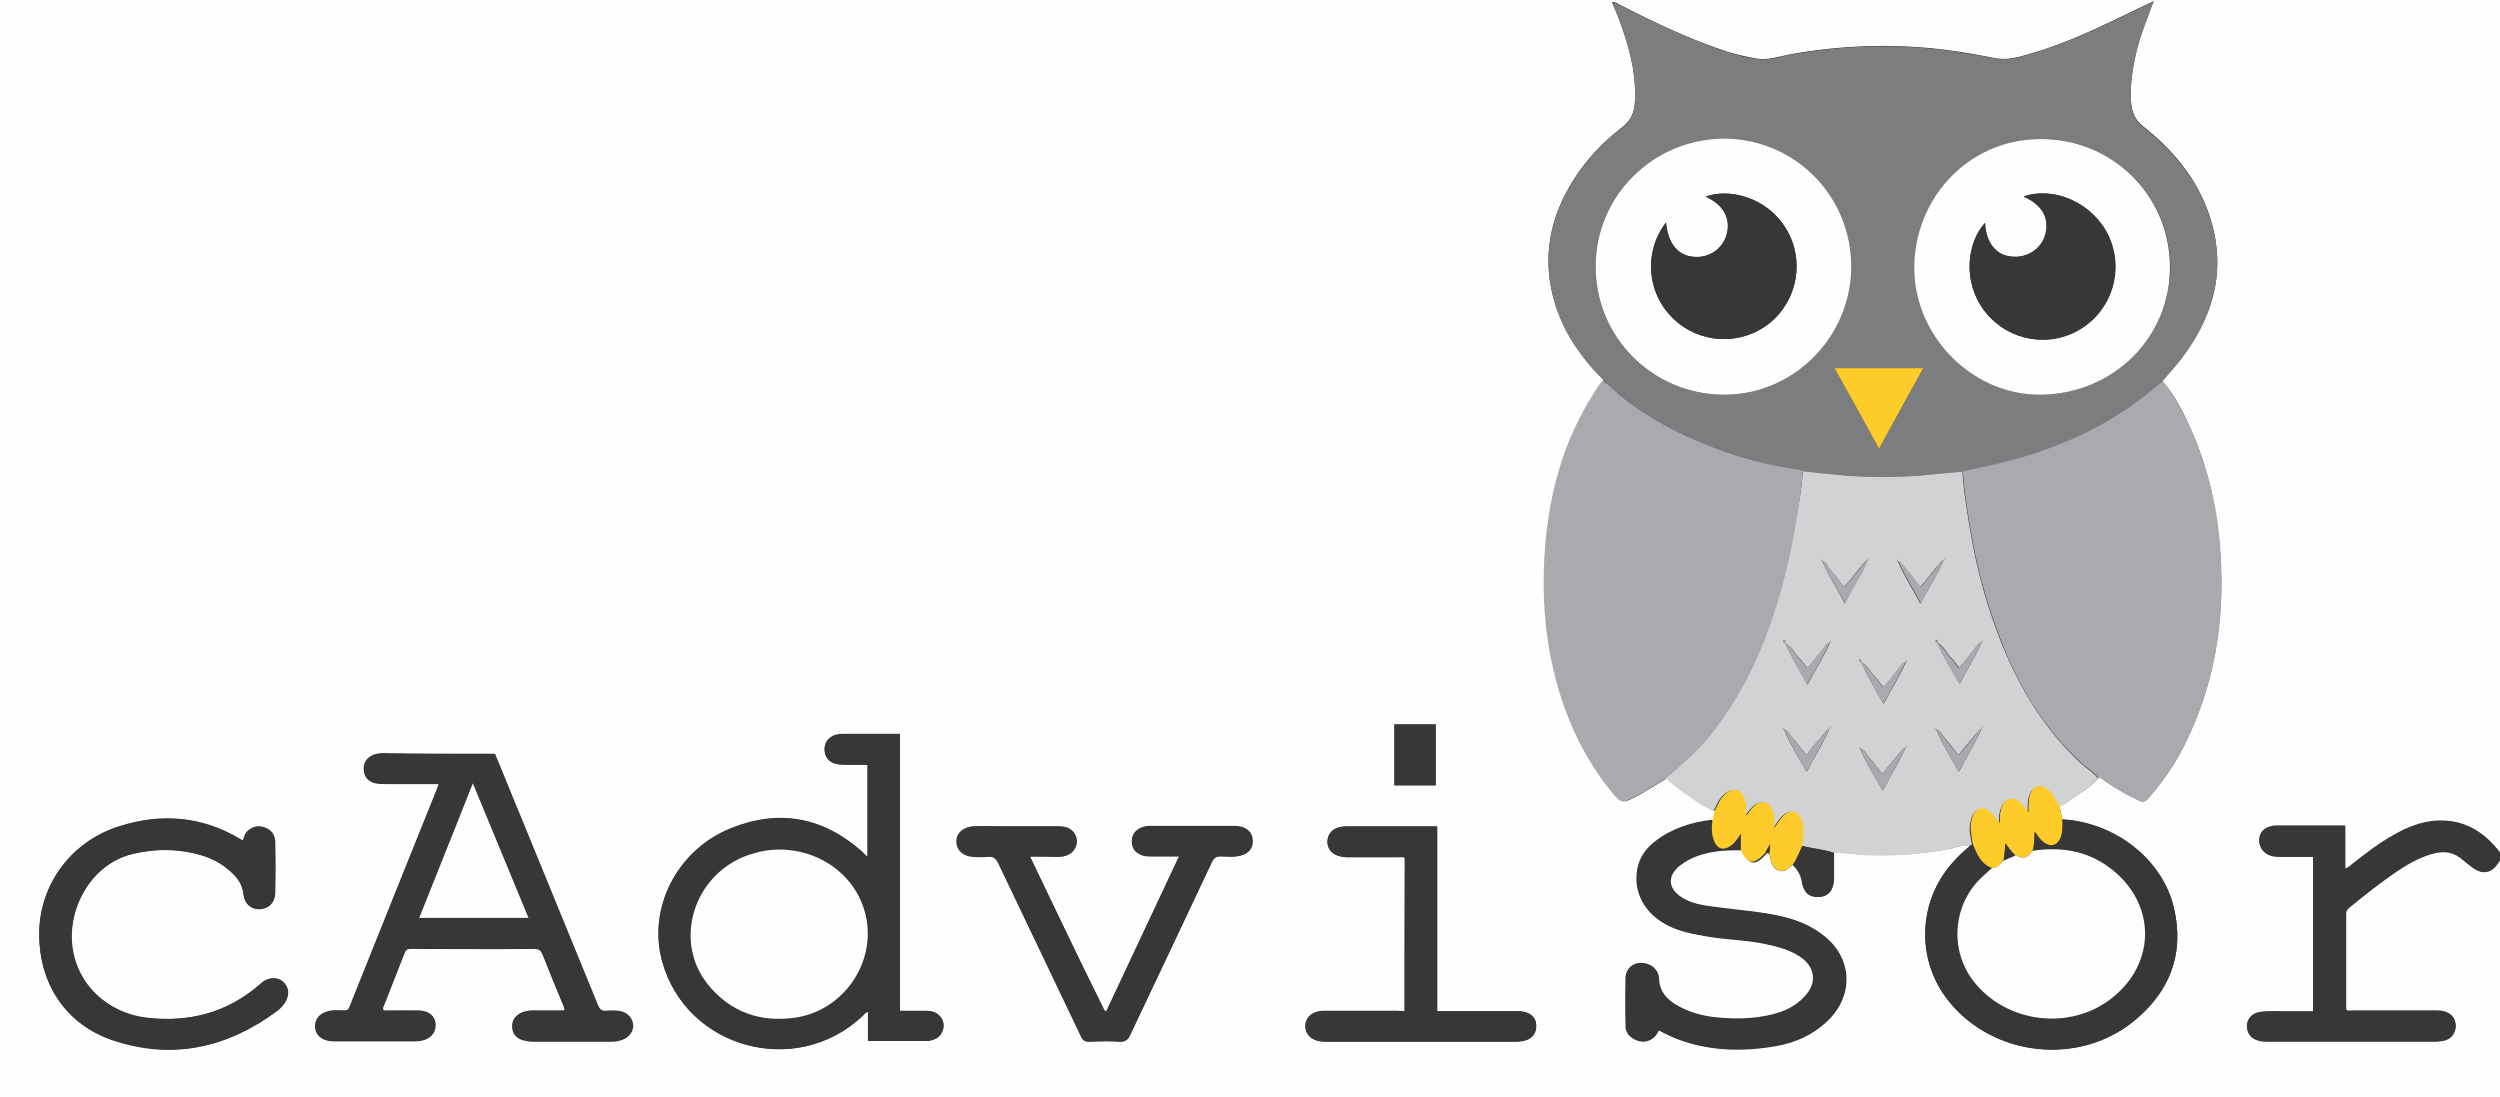<?xml version="1.0" encoding="utf-8"?>
<!-- Generator: Adobe Illustrator 22.0.1, SVG Export Plug-In . SVG Version: 6.00 Build 0)  -->
<svg version="1.1" id="Ebene_1" xmlns="http://www.w3.org/2000/svg" xmlns:xlink="http://www.w3.org/1999/xlink" x="0px" y="0px"
	 viewBox="0 0 611.2 268.3" style="enable-background:new 0 0 611.2 268.3;" xml:space="preserve">
<rect x="0" y="0" width="611.2" height="268.3" fill="#333333" stroke="none"/>
<style type="text/css">
	.st0{fill:#FEFEFE;}
	.st1{fill:#393637;}
	.st2{fill:#7B7D7F;}
	.st3{fill:#D1D2D4;}
	.st4{fill:#A8AAAD;}
	.st5{fill:#FDCB2A;}
</style>
<g>
	<path class="st0" d="M611.2,210.3c0,19.3,0,38.6,0,57.9c-203.7,0-407.5,0-611.2,0C0,178.9,0,89.4,0,0c203.7,0,407.5,0,611.2,0
		c0,69.5,0,139,0,208.5c-3.8-5.1-8.8-8-15.3-7.7c-3.8,0.2-7.3,1.6-10.6,3.5c-3.5,2-6.8,4.5-10,7c-0.5,0.4-1,1-1.9,1.2
		c0-3.6,0-7,0-10.5c-5.8,0-11.5,0-17.1,0c-0.5,0-0.9,0.1-1.4,0.3c-1.5,0.5-2.5,1.8-2.5,3.3c0,1.5,0.9,2.9,2.4,3.5
		c0.9,0.4,1.9,0.4,2.9,0.4c2.6,0,5.2,0,7.9,0c0,12.7,0,25.2,0,37.9c-2,0-3.9,0-5.8,0c-2.4,0-4.9-0.2-7.3,0.2
		c-1.9,0.3-3.1,1.6-3.1,3.3c-0.1,1.8,1,3.2,3,3.6c0.8,0.2,1.5,0.2,2.3,0.2c13.5,0,27,0,40.4,0c0.9,0,1.8-0.1,2.6-0.3
		c1.6-0.4,2.6-1.8,2.7-3.4c0-1.7-0.9-2.9-2.5-3.5c-0.9-0.3-1.8-0.3-2.8-0.3c-6.6,0-13.2,0-19.8,0c-0.5,0-1.1,0.1-1.6-0.1
		c-0.1-0.1-0.1-0.2-0.1-0.3c0-7.8,0-15.7,0-23.5c0-0.7,0.4-1,0.8-1.4c3.5-2.9,7.1-5.7,10.8-8.3c2.9-2,5.9-3.8,9.3-4.8
		c2.5-0.7,4.8-0.7,6.9,0.9c0.8,0.6,1.6,1.3,2.4,1.9C606.8,214.1,609.2,213.8,611.2,210.3z M432.6,208.7c0.1,0.3,0.1,0.6,0.2,0.9
		c0.2,1.4,0.6,2.7,2,3.2c1.4,0.6,2.3-0.4,3.3-1.2c0.1-0.1,0.2-0.1,0.2-0.2c1.2,1.1,2,2.5,2.2,4.1c0.4,2.7,1.8,3.8,4.2,3.7
		c2.2-0.1,3.5-1.7,3.6-4.2c0-2.2,0-4.4,0-6.6c2.8,0,5.5,0.5,8.3,0.6c6.5,0.2,13-0.2,19.5-1.4c1.9-0.3,3.6-1.1,5.6-0.9
		c-1.4,1.3-2.8,2.5-4,3.8c-8.9,9.6-9.4,24.2-1.2,34.3c10.8,13.4,31.4,15.8,44.9,5c9-7.2,12.7-16.5,10.1-27.8
		c-2.7-11.9-14.4-21-27.3-21.7c-0.2-1.1-0.5-2.2-0.7-3.3c0.9-0.1,1.6-0.7,2.3-1.2c2.5-1.8,5.3-3.3,7.3-5.7c0.7,0,1.1,0.5,1.6,0.9
		c2.7,1.8,5.4,3.4,8.3,4.7c0.8,0.4,1.4,0.3,2-0.4c3.6-4.1,6.7-8.5,9.1-13.4c7.4-14.7,9.8-30.4,8.7-46.7c-0.7-10.3-2.8-20.2-6.9-29.6
		c-1.9-4.4-4.1-8.8-7.3-12.5c1.6-1.9,3.4-3.8,4.9-5.8c8.3-11,11.1-23,6.1-36.2c-3.1-8.2-8.7-14.7-15.5-20.1
		c-2.1-1.6-2.9-3.6-3.1-6.1c-0.3-4.3,0.4-8.5,1.4-12.7c1-4,2.5-7.8,4-11.7c0.2-0.1,0.2-0.2,0.1-0.3c-0.1,0.1-0.1,0.1-0.2,0.2
		c-1.2,0.6-2.4,1.1-3.6,1.7c-8.7,4.2-17.3,8.5-26.6,11.1c-2.7,0.8-5.5,1.6-8.4,1c-5.1-1-10.2-1.9-15.4-2.4
		c-11.6-1.1-23.2-0.6-34.7,1.5c-2.7,0.5-5.4,1.5-8.2,1c-2.3-0.4-4.6-0.9-6.9-1.6c-9.3-3-18-7.2-26.6-11.6c-0.5-0.3-1-0.7-1.8-0.6
		c0.6,1.4,1.2,2.8,1.7,4.1c2.4,6.5,4.3,13.1,3.9,20.2c-0.1,2.5-0.9,4.6-3.1,6.3c-4.8,3.7-8.9,8-12.1,13.2c-5,8-7.1,16.6-5.3,26
		c1.6,8.3,5.8,15.2,11.6,21.3c0.4,0.5,1.1,0.8,1.2,1.6c-0.9,0.7-1.4,1.7-2,2.7c-7.8,12.1-11.3,25.5-12.2,39.7
		c-0.7,11.3,0.3,22.5,3.6,33.5c2.9,9.5,7.3,18.1,13.8,25.7c1,1.2,1.8,1.4,3.3,0.7c3.2-1.5,6.1-3.5,9.1-5.3c0.9,0.8,1.8,1.6,2.7,2.3
		c2.9,2.2,5.8,4.3,9.2,5.9c-0.2,0.7-0.3,1.5-0.5,2.2c-5.1,0.7-9.9,2.1-14,5.3c-2.6,2.1-4.3,4.7-4.5,8.1c-0.4,5.2,2.5,9.8,7.6,12.4
		c3,1.5,6.2,2,9.5,2.6c4.6,0.8,9.4,0.8,14,1.8c3.4,0.7,6.9,1.6,9.7,3.9c2.8,2.3,3.2,5.6,0.8,8.5c-1.7,2.1-3.9,3.5-6.4,4.4
		c-4.8,1.6-9.8,1.8-14.8,1.4c-3.8-0.3-7.5-1.2-10.9-3.2c-2.5-1.5-4.3-3.4-4.4-6.6c-0.1-2.1-1.8-3.6-3.9-3.6c-2.1,0-3.8,1.4-3.9,3.6
		c-0.1,3.9-0.1,7.8,0,11.8c0,1.6,0.9,2.8,2.5,3.4c1.6,0.6,3.1,0.2,4.3-1c0.4-0.4,0.7-1,1-1.5c1.3,0.6,2.6,1.3,3.9,1.9
		c8,3.2,16.2,3.4,24.5,2c5.2-0.9,9.7-3,13.4-6.8c5.8-6.1,5.3-14.7-1.2-20c-2.8-2.3-6-3.7-9.5-4.6c-5.6-1.4-11.4-1.7-17.1-2.5
		c-3-0.4-6-0.8-8.6-2.6c-3.2-2.2-3.4-5.1-0.4-7.6c1.4-1.1,2.9-1.9,4.6-2.5c3.5-1.2,7.2-1.4,10.8-1.3c1.4,3.6,3.1,3.9,5.7,1
		c0.1-0.1,0.2-0.2,0.3-0.3C431.9,208.5,432.3,208.6,432.6,208.7z M121,184.3c-9.3,0-18.6,0-27.8,0c-0.5,0-1,0.1-1.5,0.2
		c-1.8,0.4-2.8,1.7-2.8,3.4c0,1.8,0.9,3.1,2.8,3.6c0.9,0.2,1.7,0.2,2.6,0.2c4.3,0,8.5,0,12.9,0c-0.1,0.3-0.1,0.5-0.2,0.7
		c-7.2,17.9-14.4,35.8-21.6,53.8c-0.3,0.8-0.7,1-1.5,1c-1.4,0-2.9-0.2-4.3,0.3c-1.7,0.5-2.6,1.8-2.6,3.4c0,1.6,1,2.9,2.6,3.4
		c0.9,0.3,1.8,0.3,2.8,0.3c6.1,0,12.3,0,18.4,0c0.9,0,1.9,0,2.8-0.3c1.8-0.5,2.8-2,2.6-3.9c-0.2-1.9-1.7-3.2-4.1-3.2
		c-2.9-0.1-5.8,0-8.6,0c-0.3-0.6,0.1-1,0.2-1.4c1.6-4.2,3.3-8.3,4.9-12.5c0.4-1,0.8-1.3,1.9-1.3c10.1,0,20.1,0.1,30.2,0
		c1.1,0,1.5,0.4,1.9,1.3c1.6,4.1,3.3,8.2,5,12.3c0.2,0.5,0.5,0.9,0.3,1.6c-1.6,0-3.2,0-4.9,0c-1.7,0-3.4-0.2-5.1,0.3
		c-1.7,0.5-2.8,1.8-2.7,3.5c0,1.7,1.1,3,2.9,3.4c0.9,0.2,1.7,0.3,2.6,0.3c6.1,0,12.3,0,18.4,0c0.7,0,1.4,0,2.1-0.2
		c2.1-0.4,3.4-1.9,3.3-3.7c-0.1-1.9-1.5-3.3-3.7-3.5c-1-0.1-2-0.1-2.9,0c-1.1,0.1-1.6-0.4-2-1.4c-6.1-14.9-12.2-29.8-18.3-44.7
		C125.6,195.5,123.3,189.9,121,184.3z M212.1,209.5c-0.6-0.5-0.9-0.8-1.3-1.2c-9.6-8.5-20.4-10.5-32.2-5.7
		c-13.1,5.3-20.3,19.5-16.7,32.5c5.9,21.3,32.8,28.6,49,13.3c0.4-0.3,0.6-0.8,1.3-1c0,2.4,0,4.7,0,7.1c4.9,0,9.7,0,14.5,0
		c0.5,0,1-0.1,1.5-0.3c2.5-0.8,3.3-4,1.5-5.8c-0.9-1-2.1-1.2-3.4-1.2c-2,0-4.1,0-6.3,0c0-22.7,0-45.1,0-67.7c-4.8,0-9.4,0-14.1,0
		c-0.5,0-1,0.1-1.5,0.2c-1.8,0.4-2.9,1.8-2.8,3.6c0,1.8,1.2,3.2,2.9,3.5c1,0.2,2.1,0.2,3.1,0.2c1.5,0,3,0,4.5,0
		C212.1,194.5,212.1,201.8,212.1,209.5z M59.4,205.5c-0.3-0.1-0.4-0.2-0.5-0.2c-9.4-5.7-19.5-6.5-29.8-3.2
		c-11.6,3.7-19.3,14.1-19.5,25.8c-0.2,12.5,6.4,22.6,18.1,26.5c14.5,4.8,27.8,1.8,40-7.2c1-0.7,1.8-1.7,2.3-2.8
		c0.6-1.4,0.5-2.7-0.5-3.9c-1.1-1.2-2.4-1.5-3.9-1.1c-0.8,0.2-1.5,0.7-2.1,1.3c-8,6.9-17.3,9.3-27.6,8.2
		c-9.4-1.1-17.7-8.2-18.4-18.6c-0.6-9.2,5.3-19.2,14.9-21.5c5.8-1.4,11.7-1.3,17.4,0.5c2.8,0.9,5.2,2.4,7.3,4.5
		c1.4,1.4,2.2,2.9,2.4,4.9c0.3,2.3,1.9,3.7,4,3.6c2.1-0.1,3.6-1.5,3.7-3.8c0.1-4.2,0.1-8.5,0-12.7c0-1.6-0.9-2.8-2.5-3.4
		c-1.6-0.5-2.9-0.2-4.2,0.8C59.9,203.7,59.7,204.5,59.4,205.5z M251.8,209.4c2.3,0,4.4,0,6.6,0c0.8,0,1.6,0,2.4-0.3
		c1.5-0.5,2.5-1.9,2.5-3.4c0-1.5-1-2.9-2.4-3.4c-0.8-0.3-1.7-0.3-2.6-0.3c-4.2,0-8.4,0-12.5,0c-2.6,0-5.2-0.1-7.7,0
		c-2.4,0.1-4,1.6-4.1,3.6c0,2.1,1.6,3.6,4.1,3.8c1.1,0.1,2.3,0.1,3.4,0c1.4-0.2,2.1,0.4,2.8,1.7c6.7,14,13.4,28.1,20.1,42.1
		c0.5,1.1,1.1,1.5,2.3,1.4c2.4-0.1,4.8-0.1,7.1,0c1.5,0.1,2.1-0.5,2.6-1.7c6.6-14,13.3-28,19.9-42.1c0.5-1.1,1.2-1.6,2.4-1.5
		c1.7,0.1,3.4,0.3,5.1-0.3c1.6-0.5,2.5-1.7,2.5-3.3c0-1.7-0.9-3-2.5-3.5c-0.6-0.2-1.3-0.3-2-0.3c-6.8,0-13.6,0-20.4,0
		c-0.8,0-1.6,0.1-2.3,0.4c-1.4,0.6-2.2,1.7-2.2,3.2c0,1.6,0.7,2.8,2.2,3.4c0.9,0.4,1.8,0.4,2.7,0.4c2.1,0,4.2,0,6.6,0
		c-6,12.8-11.9,25.3-17.8,37.9c-0.2,0-0.4,0-0.5-0.1C263.9,234.7,257.9,222.1,251.8,209.4z M343.4,247.2c-0.7,0-1.3,0-1.8,0
		c-5.7,0-11.4,0-17,0c-0.9,0-1.9,0-2.8,0.3c-1.6,0.6-2.6,1.9-2.6,3.5c0,1.6,1.1,2.9,2.7,3.4c0.9,0.3,1.8,0.3,2.8,0.3
		c15.1,0,30.3,0,45.4,0c0.9,0,1.9,0,2.8-0.3c1.8-0.5,2.8-1.9,2.7-3.8c-0.1-2-1.7-3.3-4.3-3.3c-6,0-12.1,0-18.1,0c-0.6,0-1.1,0-1.8,0
		c0-7.6,0-15.1,0-22.6c0-7.5,0-15,0-22.6c-7.6,0-14.9,0-22.3,0c-2.8,0-4.5,1.4-4.5,3.7c-0.1,2.2,1.7,3.7,4.6,3.8c0.5,0,1,0,1.5,0
		c3.8,0,7.5,0,11.3,0c0.5,0,1-0.2,1.5,0.2C343.4,222.1,343.4,234.5,343.4,247.2z M351,177.1c-3.5,0-6.8,0-10.1,0c0,5,0,10,0,14.9
		c3.4,0,6.7,0,10.1,0C351,187.1,351,182.1,351,177.1z"/>
	<path class="st1" d="M611.2,210.3c-2,3.4-4.5,3.8-7.5,1.1c-0.8-0.7-1.6-1.3-2.4-1.9c-2.1-1.6-4.5-1.6-6.9-0.9
		c-3.4,1-6.4,2.8-9.3,4.8c-3.7,2.6-7.3,5.5-10.8,8.3c-0.4,0.4-0.8,0.7-0.8,1.4c0,7.8,0,15.7,0,23.5c0,0.1,0.1,0.2,0.1,0.3
		c0.5,0.3,1.1,0.1,1.6,0.1c6.6,0,13.2,0,19.8,0c0.9,0,1.9,0,2.8,0.3c1.7,0.6,2.6,1.8,2.5,3.5c0,1.6-1.1,2.9-2.7,3.4
		c-0.8,0.2-1.7,0.3-2.6,0.3c-13.5,0-27,0-40.4,0c-0.8,0-1.6-0.1-2.3-0.2c-1.9-0.4-3-1.8-3-3.6c0.1-1.7,1.3-3,3.1-3.3
		c2.4-0.4,4.8-0.1,7.3-0.2c1.9,0,3.8,0,5.8,0c0-12.7,0-25.2,0-37.9c-2.6,0-5.3,0-7.9,0c-1,0-2,0-2.9-0.4c-1.5-0.6-2.4-1.9-2.4-3.5
		c0-1.6,1-2.9,2.5-3.3c0.4-0.1,0.9-0.3,1.4-0.3c5.7,0,11.3,0,17.1,0c0,3.5,0,6.9,0,10.5c0.9-0.2,1.3-0.8,1.9-1.2c3.2-2.5,6.4-5,10-7
		c3.3-1.9,6.8-3.3,10.6-3.5c6.5-0.3,11.4,2.6,15.3,7.7C611.2,209.1,611.2,209.7,611.2,210.3z"/>
	<path class="st2" d="M526.4,0.7c-1.4,3.9-3,7.7-4,11.7c-1,4.2-1.7,8.4-1.4,12.7c0.2,2.5,1,4.5,3.1,6.1c6.8,5.4,12.4,11.8,15.5,20.1
		c5,13.2,2.2,25.2-6.1,36.2c-1.5,2-3.2,3.8-4.9,5.8c-1.8,1.5-3.6,3-5.5,4.4c-10,7.7-21.3,12.5-33.4,15.4c-3.3,0.8-6.6,1.4-9.9,2.2
		c-3.6,0.4-7.1,0.8-10.7,1c-5.9,0.4-11.7,0.4-17.6,0c-3.6-0.3-7.2-0.7-10.7-1.1c-0.1-0.1-0.3-0.2-0.4-0.2c-7.8-1.1-15.3-3.2-22.6-6
		c-7.7-3-14.9-6.9-21.3-12.1c-1.5-1.2-2.8-2.7-4.5-3.6c-0.1-0.7-0.7-1.1-1.2-1.6c-5.8-6.1-10-13-11.6-21.3c-1.8-9.4,0.3-18,5.3-26
		c3.2-5.1,7.3-9.5,12.1-13.2c2.2-1.6,3-3.8,3.1-6.3c0.4-7.1-1.5-13.7-3.9-20.2c-0.5-1.3-1.1-2.6-1.7-4.1c0.8-0.1,1.3,0.4,1.8,0.6
		c8.7,4.3,17.4,8.6,26.6,11.6c2.3,0.7,4.6,1.3,6.9,1.6c2.8,0.5,5.5-0.5,8.2-1c11.5-2.1,23-2.6,34.7-1.5c5.2,0.5,10.3,1.4,15.4,2.4
		c2.9,0.6,5.6-0.2,8.4-1c9.3-2.7,18-6.9,26.6-11.1c1.2-0.6,2.4-1.1,3.6-1.7C526.4,0.6,526.4,0.6,526.4,0.7z M421.4,96.5
		c17,0.1,31.1-14,31.2-31c0.1-17.4-13.7-31.5-31-31.5c-17.4-0.1-31.5,13.8-31.5,31.1C390,82.4,404,96.4,421.4,96.5z M499.2,96.5
		c17.6-0.3,31.6-14.3,31.4-31.6c-0.2-17.4-14.5-31.2-32-30.9c-17.2,0.3-30.8,14.5-30.5,32C468.3,82.7,482.6,96.7,499.2,96.5z
		 M459.4,109.7c3.7-6.8,7.2-13.1,10.8-19.7c-7.4,0-14.5,0-21.7,0C452.1,96.6,455.7,102.9,459.4,109.7z"/>
	<path class="st3" d="M440.8,115.2c3.6,0.4,7.1,0.8,10.7,1.1c5.9,0.4,11.7,0.4,17.6,0c3.6-0.3,7.2-0.7,10.7-1
		c0.1,3.4,0.7,6.8,1.2,10.2c1.5,10.4,4,20.6,7.8,30.4c4.5,11.6,10.7,22.1,19.8,30.6c1.4,1.3,3.1,2.2,4.3,3.8
		c-2.1,2.4-4.8,3.9-7.3,5.7c-0.7,0.5-1.4,1.1-2.3,1.2c-0.8-1.3-1.4-2.7-2.6-3.8c-1.9-1.7-3.7-1.2-4.6,1.1c-0.5,1.4-0.3,2.8-0.4,4.3
		c-0.6-0.8-1.1-1.5-1.7-2.1c-0.8-0.9-1.8-1.5-3-1.1c-1.2,0.4-1.6,1.4-2,2.5c-0.3,1-0.3,2.1-0.3,3.3c-0.7-0.9-1.1-1.5-1.7-2.1
		c-0.8-0.9-1.7-1.7-3.1-1.4c-1.4,0.4-1.8,1.6-2.1,2.8c-0.6,2,0,3.9,0.3,5.8c-0.2,0.1-0.4,0.2-0.6,0.3c-1.9-0.2-3.7,0.6-5.6,0.9
		c-6.4,1.2-12.9,1.7-19.5,1.4c-2.8-0.1-5.5-0.6-8.3-0.6c-2.5-0.9-5.1-1-7.7-1.7c0.1-2,0.5-4-0.1-6c-0.8-2.6-2.8-3-4.7-1.2
		c-0.8,0.8-1.3,1.8-2.1,2.9c-0.1-1.5,0.1-2.7-0.3-3.9c-0.9-2.7-2.9-3.2-4.9-1.2c-0.6,0.6-1.1,1.3-1.7,2.1c0-1.5,0.1-2.7-0.3-3.9
		c-0.8-2.6-2.7-3.2-4.8-1.4c-1.3,1.1-1.8,2.7-2.6,4.1c-3.3-1.5-6.2-3.7-9.2-5.9c-0.9-0.7-1.8-1.5-2.7-2.3c3.8-3.1,7.5-6.3,10.5-10.1
		c6.6-8.1,11.3-17.3,14.8-27.1c2.9-8,4.9-16.3,6.3-24.7C439.8,123.9,440.4,119.6,440.8,115.2z M455.1,162c-0.1-0.3,0.1-0.7-0.5-0.8
		C454.5,161.6,454.8,161.8,455.1,162c1.5,3.4,3.4,6.6,5.4,10.1c1.9-3.7,4-6.8,5.5-10.3c0.1-0.1,0.2-0.2,0.2-0.3c0,0-0.1-0.1-0.1-0.1
		c0,0.1-0.1,0.3-0.1,0.4c-1.1,0.3-1.4,1.4-2.1,2.1c-1.2,1.3-2.1,2.9-3.5,4.1c-0.6-0.8-1.1-1.6-1.7-2.2
		C457.4,164.6,456.8,162.7,455.1,162z M484.5,157c-1.1,0.3-1.4,1.4-2.1,2.1c-1.2,1.3-2.1,2.9-3.5,4.1c-0.6-0.8-1.1-1.6-1.7-2.2
		c-1.3-1.2-1.8-3-3.5-3.8c-0.1-0.3,0.1-0.7-0.4-0.8c-0.2,0.5,0.1,0.6,0.4,0.8c1.5,3.4,3.4,6.6,5.4,10
		C480.9,163.7,483,160.5,484.5,157c0.1-0.1,0.2-0.2,0.2-0.3c0,0-0.1-0.1-0.1-0.1C484.6,156.7,484.5,156.9,484.5,157z M436.5,157.3
		c-0.1-0.3,0.1-0.7-0.4-0.8C435.8,157,436.2,157.2,436.5,157.3c1.5,3.4,3.4,6.6,5.4,10.1c1.9-3.7,4-6.8,5.5-10.3
		c0.1-0.1,0.2-0.2,0.2-0.3c0,0-0.1-0.1-0.1-0.1c0,0.1-0.1,0.3-0.1,0.4c-1.1,0.3-1.4,1.4-2.1,2.1c-1.2,1.3-2.1,2.9-3.5,4.1
		c-0.6-0.8-1.1-1.6-1.7-2.2C438.8,159.9,438.2,158.1,436.5,157.3z M465.9,182.7c-0.9,0.4-1.3,1.2-1.9,1.9c-1.3,1.5-2.5,3-3.8,4.6
		c-1.2-1.5-2.2-2.9-3.3-4.1c-0.7-0.7-1-1.8-2.1-2.1c0-0.1-0.1-0.3-0.1-0.4c0,0-0.1,0.1-0.1,0.1c0.1,0.1,0.1,0.2,0.2,0.4
		c1.5,3.5,3.5,6.7,5.5,10.2c0.5-1,1-1.7,1.3-2.4C463,188.2,464.7,185.6,465.9,182.7c0.1-0.1,0.2-0.2,0.2-0.3c0,0-0.1-0.1-0.1-0.1
		C466,182.5,466,182.6,465.9,182.7z M447.3,178.1c-0.9,0.4-1.3,1.2-1.9,1.9c-1.3,1.5-2.5,3-3.8,4.6c-1.2-1.5-2.2-2.9-3.3-4.1
		c-0.7-0.7-1-1.8-2.1-2.1c0-0.1-0.1-0.3-0.1-0.4c0,0-0.1,0.1-0.1,0.1c0.1,0.1,0.1,0.2,0.2,0.4c1.5,3.5,3.5,6.7,5.5,10.2
		c0.5-1,1-1.7,1.3-2.4C444.5,183.5,446.1,181,447.3,178.1c0.1-0.1,0.2-0.2,0.2-0.3c0,0-0.1-0.1-0.1-0.1
		C447.4,177.8,447.4,178,447.3,178.1z M475.2,136.9c-0.9,0.4-1.3,1.3-1.9,1.9c-1.3,1.5-2.3,3.2-3.9,4.6c-1.2-1.4-2.1-2.8-3.3-4.1
		c-0.7-0.7-1-1.8-2.1-2.1c0-0.1-0.1-0.3-0.1-0.4c0,0-0.1,0.1-0.1,0.1c0.1,0.1,0.1,0.2,0.2,0.4c1.5,3.5,3.6,6.7,5.5,10.3
		C471.5,143.7,473.7,140.5,475.2,136.9c0.1-0.1,0.2-0.2,0.2-0.3c0,0-0.1-0.1-0.1-0.1C475.3,136.6,475.3,136.8,475.2,136.9z
		 M445.5,137.2c0-0.1-0.1-0.3-0.1-0.4c0,0-0.1,0.1-0.1,0.1C445.3,137,445.4,137.1,445.5,137.2c1.5,3.5,3.6,6.7,5.5,10.3
		c1.9-3.8,4.1-7,5.6-10.6c0.1-0.1,0.2-0.2,0.2-0.3c0,0-0.1-0.1-0.1-0.1c0,0.1-0.1,0.3-0.1,0.4c-0.9,0.4-1.3,1.3-1.9,1.9
		c-1.3,1.5-2.3,3.2-3.9,4.6c-1.2-1.5-2.1-2.8-3.3-4.1C446.9,138.6,446.6,137.5,445.5,137.2z M484.5,178.1c-0.9,0.4-1.3,1.2-1.9,1.9
		c-1.3,1.5-2.5,3-3.8,4.6c-1.2-1.5-2.2-2.9-3.3-4.1c-0.7-0.7-1-1.8-2.1-2.1c0-0.1-0.1-0.3-0.1-0.4c0,0-0.1,0.1-0.1,0.1
		c0.1,0.1,0.1,0.2,0.2,0.4c1.5,3.5,3.5,6.7,5.5,10.2c0.5-1,1-1.7,1.3-2.4C481.6,183.5,483.3,181,484.5,178.1
		c0.1-0.1,0.2-0.2,0.2-0.3c0,0-0.1-0.1-0.1-0.1C484.6,177.8,484.6,178,484.5,178.1z"/>
	<path class="st4" d="M440.8,115.2c-0.4,4.4-1,8.7-1.8,13.1c-1.4,8.4-3.5,16.7-6.3,24.7c-3.5,9.8-8.2,18.9-14.8,27.1
		c-3.1,3.8-6.8,7-10.5,10.1c-3,1.9-5.9,3.8-9.1,5.3c-1.4,0.7-2.2,0.5-3.3-0.7c-6.5-7.6-10.9-16.2-13.8-25.7
		c-3.3-10.9-4.3-22.1-3.6-33.5c0.9-14.2,4.4-27.6,12.2-39.7c0.6-0.9,1.1-2,2-2.7c1.8,0.9,3,2.4,4.5,3.6c6.4,5.2,13.7,9.1,21.3,12.1
		c7.3,2.9,14.8,4.9,22.6,6C440.6,115,440.7,115.1,440.8,115.2z"/>
	<path class="st4" d="M513,190.2c-1.1-1.6-2.9-2.5-4.3-3.8c-9.2-8.5-15.4-19-19.8-30.6c-3.8-9.8-6.3-20-7.8-30.4
		c-0.5-3.4-1.1-6.8-1.2-10.2c3.3-0.7,6.6-1.4,9.9-2.2c12.1-3,23.4-7.8,33.4-15.4c1.9-1.4,3.7-3,5.5-4.4c3.1,3.8,5.3,8.1,7.3,12.5
		c4.1,9.4,6.3,19.4,6.9,29.6c1.1,16.3-1.4,32-8.7,46.7c-2.4,4.9-5.5,9.3-9.1,13.4c-0.6,0.7-1.2,0.8-2,0.4c-2.9-1.3-5.7-2.9-8.3-4.7
		C514.1,190.7,513.7,190.2,513,190.2z"/>
	<path class="st1" d="M121,184.3c2.3,5.6,4.6,11.1,6.9,16.7c6.1,14.9,12.2,29.8,18.3,44.7c0.4,1,0.9,1.5,2,1.4c1-0.1,2-0.1,2.9,0
		c2.1,0.2,3.6,1.6,3.7,3.5c0.1,1.8-1.2,3.3-3.3,3.7c-0.7,0.1-1.4,0.2-2.1,0.2c-6.1,0-12.3,0-18.4,0c-0.9,0-1.8,0-2.6-0.3
		c-1.7-0.4-2.8-1.7-2.9-3.4c0-1.7,1-3,2.7-3.5c1.7-0.5,3.4-0.2,5.1-0.3c1.6,0,3.3,0,4.9,0c0.2-0.7-0.2-1.1-0.3-1.6
		c-1.7-4.1-3.3-8.2-5-12.3c-0.4-0.9-0.8-1.3-1.9-1.3c-10.1,0.1-20.1,0.1-30.2,0c-1.1,0-1.5,0.3-1.9,1.3c-1.6,4.2-3.3,8.3-4.9,12.5
		c-0.2,0.4-0.5,0.8-0.2,1.4c2.8,0,5.7,0,8.6,0c2.4,0.1,3.9,1.3,4.1,3.2c0.2,1.8-0.8,3.4-2.6,3.9c-0.9,0.3-1.8,0.3-2.8,0.3
		c-6.1,0-12.3,0-18.4,0c-0.9,0-1.9,0-2.8-0.3c-1.6-0.5-2.6-1.8-2.6-3.4c0-1.7,0.9-2.9,2.6-3.4c1.4-0.5,2.9-0.3,4.3-0.3
		c0.8,0,1.2-0.2,1.5-1c7.2-17.9,14.4-35.8,21.6-53.8c0.1-0.2,0.1-0.4,0.2-0.7c-4.4,0-8.6,0-12.9,0c-0.9,0-1.8,0-2.6-0.2
		c-1.8-0.5-2.8-1.8-2.8-3.6c0-1.7,1.1-3,2.8-3.4c0.5-0.1,1-0.2,1.5-0.2C102.5,184.3,111.7,184.3,121,184.3z M115.6,191.5
		c-4.5,11.1-8.8,22-13.2,32.9c9,0,17.8,0,26.7,0C124.7,213.5,120.2,202.7,115.6,191.5z"/>
	<path class="st1" d="M212.1,209.5c0-7.7,0-15,0-22.6c-1.6,0-3,0-4.5,0c-1,0-2.1,0-3.1-0.2c-1.8-0.3-2.9-1.7-2.9-3.5
		c0-1.7,1.1-3.1,2.8-3.6c0.5-0.1,1-0.2,1.5-0.2c4.6,0,9.3,0,14.1,0c0,22.6,0,45.1,0,67.7c2.2,0,4.3,0,6.3,0c1.3,0,2.5,0.3,3.4,1.2
		c1.8,1.9,1,5-1.5,5.8c-0.5,0.2-1,0.3-1.5,0.3c-4.8,0-9.6,0-14.5,0c0-2.4,0-4.8,0-7.1c-0.7,0.1-1,0.6-1.3,1
		c-16.2,15.3-43.1,8.1-49-13.3c-3.6-13,3.6-27.2,16.7-32.5c11.8-4.8,22.6-2.8,32.2,5.7C211.2,208.7,211.5,209,212.1,209.5z
		 M190.5,207.7c-2.1,0-4.1,0.2-6.1,0.8c-14.2,3.8-20.3,20.8-11.4,32c5.5,6.9,12.7,9.5,21.4,8.2c11.7-1.7,19.8-13.3,17.3-24.8
		C209.6,214.4,200.7,207.7,190.5,207.7z"/>
	<path class="st1" d="M59.4,205.5c0.3-0.9,0.5-1.8,1.2-2.4c1.2-1.1,2.6-1.4,4.2-0.8c1.6,0.6,2.4,1.8,2.5,3.4c0.1,4.2,0.1,8.5,0,12.7
		c-0.1,2.3-1.6,3.7-3.7,3.8c-2.2,0.1-3.8-1.3-4-3.6c-0.2-1.9-1.1-3.5-2.4-4.9c-2.1-2.1-4.5-3.6-7.3-4.5c-5.8-1.8-11.6-1.9-17.4-0.5
		c-9.6,2.3-15.5,12.2-14.9,21.5c0.7,10.5,9,17.6,18.4,18.6c10.3,1.2,19.7-1.2,27.6-8.2c0.6-0.5,1.3-1,2.1-1.3
		c1.5-0.4,2.9-0.1,3.9,1.1c1,1.2,1.1,2.5,0.5,3.9c-0.5,1.2-1.4,2.1-2.3,2.8c-12.1,9-25.5,12-40,7.2C16,250.4,9.4,240.2,9.6,227.8
		c0.2-11.7,7.8-22.1,19.5-25.8c10.3-3.3,20.4-2.5,29.8,3.2C59,205.3,59.1,205.3,59.4,205.5z"/>
	<path class="st1" d="M251.8,209.4c6.1,12.7,12.1,25.3,18.1,37.8c0.2,0,0.4,0,0.5,0.1c5.9-12.6,11.8-25.1,17.8-37.9
		c-2.4,0-4.5,0-6.6,0c-0.9,0-1.9,0-2.7-0.4c-1.5-0.6-2.3-1.8-2.2-3.4c0-1.5,0.8-2.6,2.2-3.2c0.7-0.3,1.5-0.4,2.3-0.4
		c6.8,0,13.6,0,20.4,0c0.7,0,1.3,0.1,2,0.3c1.6,0.5,2.5,1.8,2.5,3.5c0,1.6-1,2.8-2.5,3.3c-1.7,0.5-3.4,0.3-5.1,0.3
		c-1.3,0-1.9,0.4-2.4,1.5c-6.6,14-13.3,28-19.9,42.1c-0.6,1.2-1.2,1.8-2.6,1.7c-2.4-0.2-4.8-0.1-7.1,0c-1.2,0.1-1.8-0.3-2.3-1.4
		c-6.7-14-13.4-28.1-20.1-42.1c-0.6-1.3-1.3-1.9-2.8-1.7c-1.1,0.1-2.3,0.1-3.4,0c-2.5-0.1-4.1-1.7-4.1-3.8c0-2,1.6-3.5,4.1-3.6
		c2.6-0.1,5.2,0,7.7,0c4.2,0,8.4,0,12.5,0c0.9,0,1.8,0.1,2.6,0.3c1.5,0.5,2.5,1.9,2.4,3.4c0,1.5-1,2.9-2.5,3.4
		c-0.8,0.3-1.6,0.3-2.4,0.3C256.3,209.4,254.2,209.4,251.8,209.4z"/>
	<path class="st1" d="M481.7,206.7c0.2-0.1,0.4-0.2,0.6-0.3c1,2.4,1.9,4.9,4.7,5.9c-1.2,1.2-2.5,2.3-3.7,3.5
		c-6.1,6.8-6.4,17-0.8,24.2c7.9,10.2,23.5,12.2,33.7,4.2c11.2-8.7,10.9-23.7-0.5-32c-5.7-4.1-12.1-5-18.8-4.1
		c0.5-1.5,0.4-3.1,0.5-4.8c0.7,1,1.2,1.8,1.9,2.4c1.9,1.7,3.8,1.3,4.6-1.2c0.5-1.4,0.3-2.7,0.3-4.1c12.8,0.7,24.5,9.8,27.3,21.7
		c2.6,11.3-1.1,20.6-10.1,27.8c-13.5,10.7-34,8.4-44.9-5c-8.2-10.1-7.7-24.7,1.2-34.3C478.9,209.1,480.3,208,481.7,206.7z"/>
	<path class="st1" d="M425.6,207.7c-3.7-0.1-7.3,0.1-10.8,1.3c-1.7,0.6-3.2,1.4-4.6,2.5c-3,2.5-2.8,5.4,0.4,7.6
		c2.6,1.8,5.6,2.2,8.6,2.6c5.7,0.8,11.5,1.1,17.1,2.5c3.5,0.9,6.7,2.3,9.5,4.6c6.5,5.3,7,13.9,1.2,20c-3.7,3.8-8.2,5.9-13.4,6.8
		c-8.3,1.4-16.5,1.2-24.5-2c-1.3-0.5-2.6-1.2-3.9-1.9c-0.3,0.5-0.6,1.1-1,1.5c-1.2,1.2-2.6,1.6-4.3,1c-1.6-0.6-2.5-1.8-2.5-3.4
		c-0.1-3.9-0.1-7.8,0-11.8c0.1-2.2,1.8-3.7,3.9-3.6c2.1,0,3.9,1.4,3.9,3.6c0.1,3.2,1.8,5.1,4.4,6.6c3.4,2,7,2.9,10.9,3.2
		c5,0.4,10,0.2,14.8-1.4c2.5-0.9,4.7-2.3,6.4-4.4c2.3-2.8,2-6.1-0.8-8.5c-2.8-2.3-6.2-3.1-9.7-3.9c-4.6-1-9.3-1.1-14-1.8
		c-3.3-0.5-6.5-1.1-9.5-2.6c-5.1-2.5-8-7.2-7.6-12.4c0.2-3.4,1.9-6.1,4.5-8.1c4.1-3.2,8.9-4.7,14-5.3c-0.3,1.8-0.3,3.6,0.4,5.3
		c0.8,1.9,2.3,2.3,4,1.1c1-0.7,1.6-1.8,2.5-3C425.6,205.4,425.6,206.6,425.6,207.7z"/>
	<path class="st1" d="M343.4,247.2c0-12.7,0-25.1,0-37.5c-0.5-0.4-1-0.2-1.5-0.2c-3.8,0-7.5,0-11.3,0c-0.5,0-1,0-1.5,0
		c-2.8-0.1-4.6-1.5-4.6-3.8c0.1-2.2,1.7-3.6,4.5-3.7c7.4,0,14.8,0,22.3,0c0,7.6,0,15.1,0,22.6c0,7.5,0,14.9,0,22.6
		c0.7,0,1.2,0,1.8,0c6,0,12.1,0,18.1,0c2.6,0,4.2,1.3,4.3,3.3c0.1,1.9-0.9,3.3-2.7,3.8c-0.9,0.2-1.8,0.3-2.8,0.3
		c-15.1,0-30.3,0-45.4,0c-0.9,0-1.9,0-2.8-0.3c-1.6-0.4-2.7-1.8-2.7-3.4c0-1.6,0.9-2.9,2.6-3.5c0.9-0.3,1.8-0.3,2.8-0.3
		c5.7,0,11.4,0,17,0C342.1,247.2,342.7,247.2,343.4,247.2z"/>
	<path class="st5" d="M425.6,207.7c0-1.2,0-2.3,0-3.9c-0.8,1.3-1.5,2.3-2.5,3c-1.7,1.2-3.2,0.8-4-1.1c-0.7-1.7-0.7-3.5-0.4-5.3
		c0.2-0.7,0.3-1.5,0.5-2.2c0.8-1.4,1.3-3,2.6-4.1c2-1.8,4-1.2,4.8,1.4c0.4,1.2,0.3,2.4,0.3,3.9c0.7-0.8,1.1-1.5,1.7-2.1
		c2-2,4-1.5,4.9,1.2c0.4,1.2,0.2,2.4,0.3,3.9c0.8-1.1,1.3-2.1,2.1-2.9c1.9-1.8,3.9-1.3,4.7,1.2c0.6,2,0.2,4,0.1,6
		c-0.8,1.6-1.4,3.3-2.4,4.7c-0.1,0.1-0.2,0.1-0.2,0.2c-0.9,0.8-1.9,1.7-3.3,1.2c-1.4-0.6-1.8-1.9-2-3.2c0-0.3-0.1-0.6-0.2-0.9
		c0-0.7,0.1-1.3,0.2-2.3c-0.5,0.9-0.8,1.5-1.1,2c-0.1,0.1-0.2,0.2-0.3,0.3C428.7,211.6,427,211.3,425.6,207.7z"/>
	<path class="st5" d="M487,212.2c-2.8-1-3.7-3.5-4.7-5.9c-0.3-1.9-0.8-3.8-0.3-5.8c0.3-1.2,0.7-2.4,2.1-2.8c1.3-0.3,2.3,0.5,3.1,1.4
		c0.5,0.6,1,1.3,1.7,2.1c0-1.2,0-2.3,0.3-3.3c0.3-1.1,0.8-2.2,2-2.5c1.2-0.4,2.2,0.3,3,1.1c0.6,0.6,1.1,1.3,1.7,2.1
		c0.1-1.5-0.1-3,0.4-4.3c0.9-2.4,2.7-2.8,4.6-1.1c1.2,1,1.7,2.5,2.6,3.8c0.2,1.1,0.5,2.2,0.7,3.3c0,1.4,0.1,2.8-0.3,4.1
		c-0.9,2.5-2.7,2.9-4.6,1.2c-0.7-0.6-1.2-1.4-1.9-2.4c-0.1,1.8,0,3.3-0.5,4.8c-1.4,1.9-2,2.1-4.2,1.1c-0.9-0.9-1.7-1.9-2.4-3
		c0,1.4-0.2,2.8-0.4,4.1c0,0,0,0,0,0c-0.1,0.1-0.2,0.2-0.3,0.3C489,211.6,488.2,212.3,487,212.2z"/>
	<path class="st1" d="M351,177.1c0,5,0,9.9,0,14.9c-3.4,0-6.7,0-10.1,0c0-5,0-9.9,0-14.9C344.2,177.1,347.5,177.1,351,177.1z"/>
	<path class="st1" d="M438.3,211.5c1.1-1.4,1.6-3.1,2.4-4.7c2.5,0.7,5.2,0.8,7.7,1.7c0,2.2,0,4.4,0,6.6c-0.1,2.5-1.4,4.1-3.6,4.2
		c-2.4,0.2-3.8-1-4.2-3.7C440.2,214,439.5,212.6,438.3,211.5z"/>
	<path class="st1" d="M431.6,208.4c0.3-0.6,0.6-1.1,1.1-2c-0.1,1-0.1,1.7-0.2,2.3C432.3,208.6,431.9,208.5,431.6,208.4z"/>
	<path class="st2" d="M526.3,0.6c0.1-0.1,0.1-0.1,0.2-0.2c0.1,0.1,0.1,0.2-0.1,0.3C526.4,0.6,526.4,0.6,526.3,0.6z"/>
	<path class="st0" d="M421.4,96.5C404,96.4,390,82.4,390.1,65c0.1-17.3,14.2-31.1,31.5-31.1c17.3,0.1,31.1,14.1,31,31.5
		C452.5,82.5,438.4,96.6,421.4,96.5z M407.3,54.4c-5.5,7.2-4.7,17.2,1.7,23.4c6.4,6.3,16.5,6.8,23.5,1.3c7-5.6,8.8-15.5,4.2-23.1
		c-4.9-8.2-14.6-9.9-19.7-7.9c4.2,1.8,6.2,5.2,5.2,9c-0.9,3.6-4.2,6-8,5.7C410.2,62.6,407.8,59.7,407.3,54.4z"/>
	<path class="st0" d="M499.2,96.5c-16.6,0.3-30.9-13.8-31.2-30.5c-0.2-17.6,13.3-31.8,30.5-32c17.6-0.3,31.8,13.5,32,30.9
		C530.8,82.2,516.9,96.2,499.2,96.5z M485.3,54.5c-4.3,4.7-5.7,14.4,0,21.7c5.7,7.2,15.6,8.9,23.4,4.1c7.7-4.8,10.6-14.6,6.7-22.8
		c-3.7-7.8-13.1-12.1-20.7-9.5c4.5,2,6.4,5.3,5.3,9.3c-0.9,3.5-4.4,5.8-8.2,5.4C487.9,62.4,485.5,59.4,485.3,54.5z"/>
	<path class="st5" d="M459.4,109.7c-3.7-6.7-7.2-13.1-10.9-19.7c7.3,0,14.3,0,21.7,0C466.6,96.5,463.1,102.9,459.4,109.7z"/>
	<path class="st4" d="M484.5,178.1c-1.2,2.8-2.9,5.4-4.3,8.2c-0.4,0.7-0.8,1.4-1.3,2.4c-2-3.5-4-6.7-5.5-10.2l0,0
		c1.1,0.3,1.4,1.4,2.1,2.1c1.1,1.3,2.1,2.6,3.3,4.1c1.3-1.6,2.6-3.1,3.8-4.6C483.2,179.3,483.6,178.5,484.5,178.1L484.5,178.1z"/>
	<path class="st4" d="M445.5,137.2c1.1,0.3,1.4,1.4,2.1,2.1c1.1,1.3,2.1,2.6,3.3,4.1c1.6-1.4,2.6-3.1,3.9-4.6c0.6-0.7,1-1.6,1.9-1.9
		l0,0c-1.5,3.6-3.7,6.9-5.6,10.6C449.1,143.9,447,140.7,445.5,137.2L445.5,137.2z"/>
	<path class="st4" d="M475.2,136.9c-1.5,3.6-3.7,6.8-5.6,10.6c-1.9-3.6-4-6.8-5.5-10.3l0,0c1.1,0.3,1.4,1.4,2.1,2.1
		c1.1,1.3,2.1,2.6,3.3,4.1c1.6-1.4,2.6-3.1,3.9-4.6C473.9,138.1,474.3,137.3,475.2,136.9L475.2,136.9z"/>
	<path class="st4" d="M436.2,178.4c1.1,0.3,1.4,1.4,2.1,2.1c1.1,1.3,2.1,2.6,3.3,4.1c1.3-1.6,2.6-3.1,3.8-4.6c0.6-0.7,1-1.6,1.9-1.9
		l0,0c-1.2,2.8-2.9,5.4-4.3,8.2c-0.4,0.7-0.8,1.4-1.3,2.4C439.7,185.2,437.7,181.9,436.2,178.4L436.2,178.4z"/>
	<path class="st4" d="M454.8,183c1.1,0.3,1.4,1.4,2.1,2.1c1.1,1.3,2.1,2.6,3.3,4.1c1.3-1.6,2.6-3.1,3.8-4.6c0.6-0.7,1-1.6,1.9-1.9
		l0,0c-1.2,2.8-2.9,5.4-4.3,8.2c-0.4,0.7-0.8,1.4-1.3,2.4C458.3,189.8,456.3,186.6,454.8,183L454.8,183z"/>
	<path class="st4" d="M436.5,157.3c1.7,0.8,2.3,2.6,3.5,3.8c0.6,0.6,1.1,1.4,1.7,2.2c1.4-1.3,2.3-2.8,3.5-4.1c0.7-0.7,1-1.8,2.1-2.1
		l0,0c-1.5,3.5-3.6,6.7-5.5,10.3C439.9,163.9,438,160.8,436.5,157.3L436.5,157.3z"/>
	<path class="st4" d="M484.5,157c-1.5,3.5-3.6,6.7-5.5,10.3c-2-3.5-3.9-6.6-5.4-10l0,0c1.7,0.8,2.3,2.6,3.5,3.8
		c0.6,0.6,1.1,1.4,1.7,2.2c1.4-1.3,2.3-2.8,3.5-4.1C483.1,158.4,483.4,157.3,484.5,157L484.5,157z"/>
	<path class="st4" d="M455.1,162c1.7,0.8,2.3,2.6,3.5,3.8c0.6,0.6,1.1,1.4,1.7,2.2c1.4-1.3,2.3-2.8,3.5-4.1c0.7-0.7,1-1.8,2.1-2.1
		l0,0c-1.5,3.5-3.6,6.7-5.5,10.3C458.5,168.6,456.6,165.4,455.1,162L455.1,162z"/>
	<path class="st4" d="M473.7,157.4c-0.3-0.2-0.6-0.3-0.4-0.8C473.8,156.6,473.6,157,473.7,157.4
		C473.7,157.3,473.7,157.4,473.7,157.4z"/>
	<path class="st4" d="M455.1,162c-0.3-0.2-0.5-0.4-0.5-0.8C455.2,161.2,455,161.7,455.1,162C455.1,162,455.1,162,455.1,162z"/>
	<path class="st4" d="M436.5,157.4c-0.3-0.2-0.6-0.3-0.4-0.8C436.6,156.6,436.5,157,436.5,157.4
		C436.5,157.3,436.5,157.4,436.5,157.4z"/>
	<path class="st4" d="M456.6,136.9c0-0.1,0.1-0.3,0.1-0.4c0,0,0.1,0.1,0.1,0.1C456.8,136.7,456.7,136.8,456.6,136.9
		C456.6,136.9,456.6,136.9,456.6,136.9z"/>
	<path class="st4" d="M475.2,136.9c0-0.1,0.1-0.3,0.1-0.4c0,0,0.1,0.1,0.1,0.1C475.4,136.7,475.3,136.8,475.2,136.9
		C475.2,136.9,475.2,136.9,475.2,136.9z"/>
	<path class="st4" d="M445.5,137.2c-0.1-0.1-0.2-0.2-0.2-0.4c0,0,0.1-0.1,0.1-0.1C445.4,136.9,445.5,137.1,445.5,137.2
		C445.5,137.2,445.5,137.2,445.5,137.2z"/>
	<path class="st4" d="M454.8,183.1c-0.1-0.1-0.2-0.2-0.2-0.4c0,0,0.1-0.1,0.1-0.1C454.7,182.8,454.7,182.9,454.8,183.1
		C454.8,183,454.8,183.1,454.8,183.1z"/>
	<path class="st4" d="M465.9,182.7c0-0.1,0.1-0.3,0.1-0.4c0,0,0.1,0.1,0.1,0.1C466.1,182.5,466,182.6,465.9,182.7
		C465.9,182.8,465.9,182.7,465.9,182.7z"/>
	<path class="st4" d="M484.5,157c0-0.1,0.1-0.3,0.1-0.4c0,0,0.1,0.1,0.1,0.1C484.7,156.8,484.6,156.9,484.5,157
		C484.5,157,484.5,157,484.5,157z"/>
	<path class="st4" d="M465.9,161.7c0-0.1,0.1-0.3,0.1-0.4c0,0,0.1,0.1,0.1,0.1C466.1,161.5,466,161.6,465.9,161.7
		C465.9,161.7,465.9,161.7,465.9,161.7z"/>
	<path class="st4" d="M447.3,157c0-0.1,0.1-0.3,0.1-0.4c0,0,0.1,0.1,0.1,0.1C447.5,156.8,447.4,156.9,447.3,157
		C447.4,157,447.3,157,447.3,157z"/>
	<path class="st4" d="M473.4,178.4c-0.1-0.1-0.2-0.2-0.2-0.4c0,0,0.1-0.1,0.1-0.1C473.3,178.1,473.3,178.3,473.4,178.4
		C473.4,178.4,473.4,178.4,473.4,178.4z"/>
	<path class="st4" d="M436.2,178.4c-0.1-0.1-0.2-0.2-0.2-0.4c0,0,0.1-0.1,0.1-0.1C436.1,178.1,436.2,178.3,436.2,178.4
		C436.2,178.4,436.2,178.4,436.2,178.4z"/>
	<path class="st4" d="M484.5,178.1c0-0.1,0.1-0.3,0.1-0.4c0,0,0.1,0.1,0.1,0.1C484.7,177.9,484.6,178,484.5,178.1
		C484.5,178.1,484.5,178.1,484.5,178.1z"/>
	<path class="st4" d="M447.3,178.1c0-0.1,0.1-0.3,0.1-0.4c0,0,0.1,0.1,0.1,0.1C447.5,177.9,447.4,178,447.3,178.1
		C447.3,178.1,447.3,178.1,447.3,178.1z"/>
	<path class="st4" d="M464.1,137.2c-0.1-0.1-0.2-0.2-0.2-0.4c0,0,0.1-0.1,0.1-0.1C464,136.9,464,137.1,464.1,137.2
		C464.1,137.2,464.1,137.2,464.1,137.2z"/>
	<path class="st0" d="M115.6,191.5c4.6,11.1,9.1,22,13.6,32.9c-9,0-17.8,0-26.7,0C106.8,213.5,111.2,202.7,115.6,191.5z"/>
	<path class="st0" d="M190.5,207.7c10.3,0,19.1,6.7,21.2,16.3c2.5,11.5-5.6,23.1-17.3,24.8c-8.7,1.2-15.9-1.4-21.4-8.2
		c-8.9-11.2-2.8-28.2,11.4-32C186.3,208,188.4,207.7,190.5,207.7z"/>
	<path class="st0" d="M487,212.2c1.2,0,2-0.7,2.6-1.6c0.1-0.1,0.2-0.2,0.3-0.3c0,0,0,0,0,0c0.9-0.4,1.9-0.8,2.8-1.2
		c2.2,1,2.8,0.8,4.2-1.1c6.8-1,13.2-0.1,18.8,4.1c11.4,8.4,11.7,23.3,0.5,32c-10.2,8-25.8,6-33.7-4.2c-5.6-7.2-5.2-17.4,0.8-24.2
		C484.4,214.5,485.7,213.4,487,212.2z"/>
	<path class="st1" d="M492.6,209.2c-0.9,0.4-1.9,0.8-2.8,1.2c0.2-1.4,0.4-2.7,0.4-4.1C490.9,207.3,491.7,208.3,492.6,209.2z"/>
	<path class="st1" d="M489.8,210.3c-0.1,0.1-0.2,0.2-0.3,0.3C489.6,210.5,489.7,210.4,489.8,210.3z"/>
	<path class="st1" d="M407.3,54.4c0.5,5.2,3,8.1,6.9,8.4c3.8,0.3,7.1-2.1,8-5.7c0.9-3.8-1-7.2-5.2-9c5.1-2.1,14.8-0.3,19.7,7.9
		c4.6,7.6,2.8,17.5-4.2,23.1c-7,5.5-17.1,5-23.5-1.3C402.6,71.6,401.8,61.6,407.3,54.4z"/>
	<path class="st1" d="M485.3,54.5c0.3,4.9,2.7,7.9,6.6,8.3c3.8,0.4,7.2-1.9,8.2-5.4c1.1-4-0.8-7.3-5.3-9.3c7.5-2.6,17,1.7,20.7,9.5
		c3.9,8.2,1,18-6.7,22.8c-7.7,4.8-17.7,3-23.4-4.1C479.6,69,480.9,59.2,485.3,54.5z"/>
</g>
</svg>
